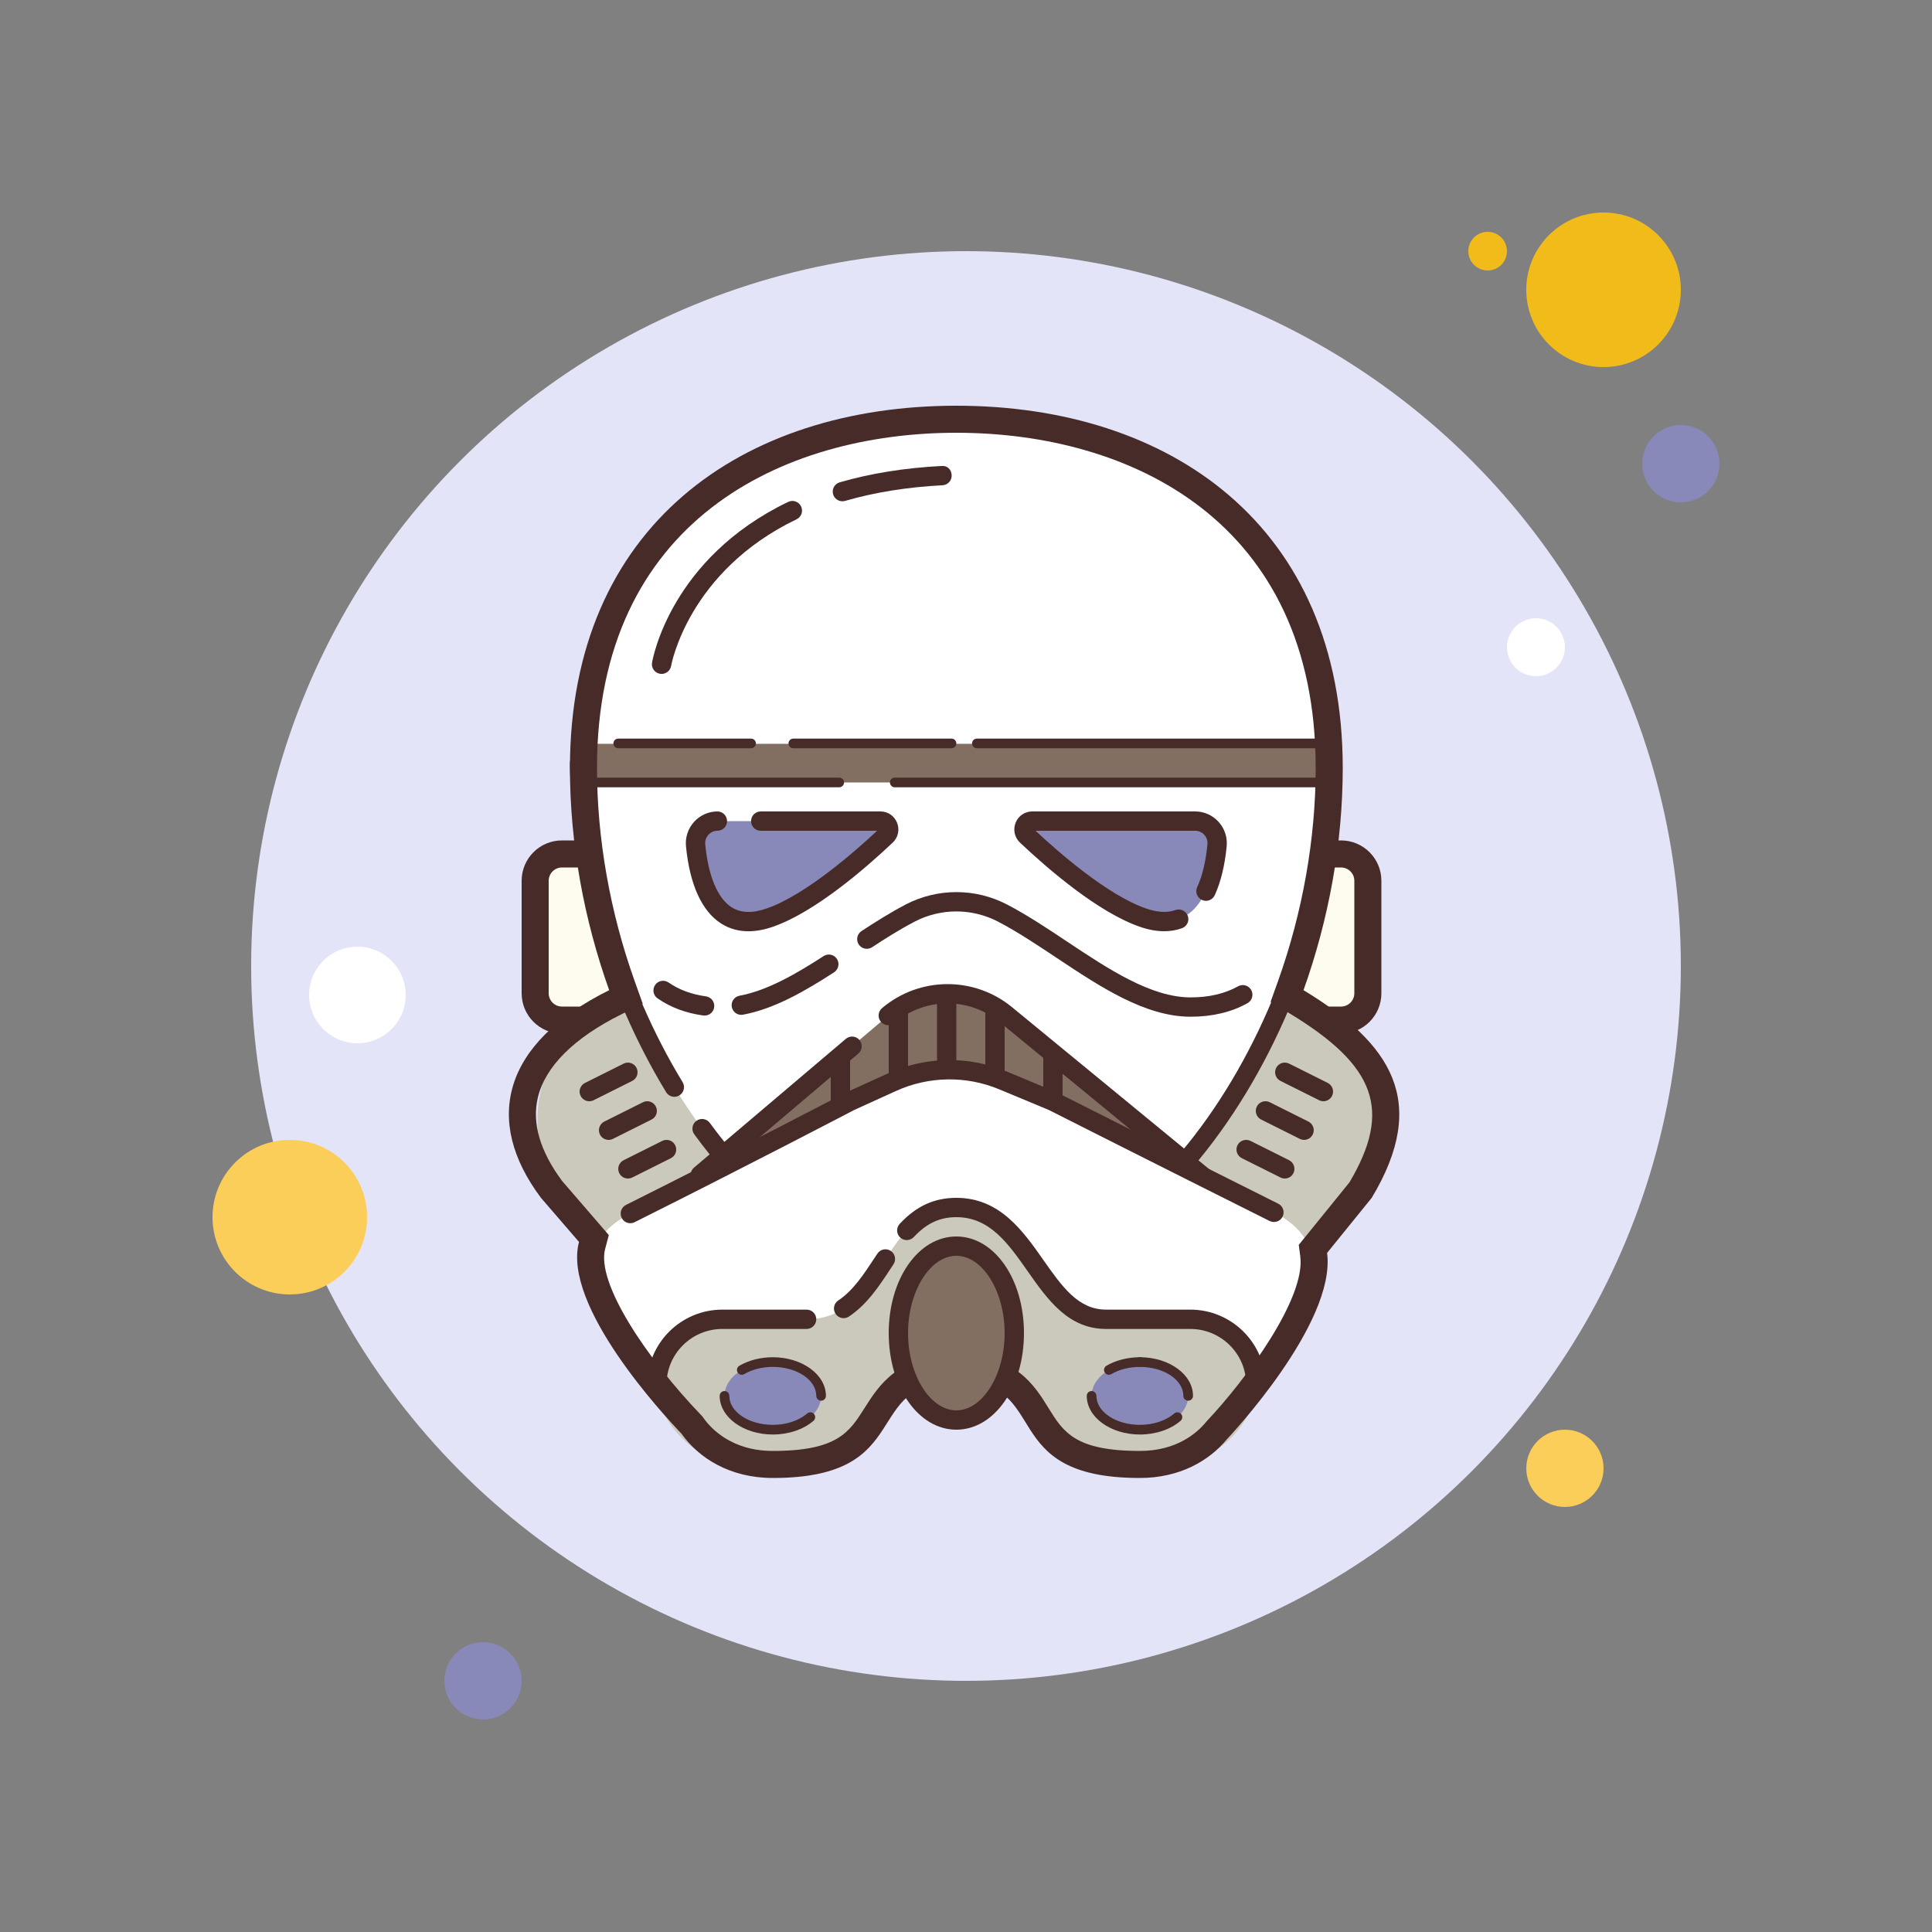 <svg xmlns="http://www.w3.org/2000/svg"  viewBox="0 0 100 100" width="200px" height="200px"><rect x="0" y="0" width="100" height="100" fill="#808080" stroke="none"/><circle cx="77" cy="13" r="1" fill="#f1bc19"/><circle cx="50" cy="50" r="37" fill="#e4e4f9"/><circle cx="83" cy="15" r="4" fill="#f1bc19"/><circle cx="87" cy="24" r="2" fill="#8889b9"/><circle cx="81" cy="76" r="2" fill="#fbcd59"/><circle cx="15" cy="63" r="4" fill="#fbcd59"/><circle cx="25" cy="87" r="2" fill="#8889b9"/><circle cx="18.5" cy="51.5" r="2.5" fill="#fff"/><circle cx="79.5" cy="33.5" r="1.5" fill="#fff"/><path fill="#fdfcef" d="M65.7,52.8v-8.6h3.712c0.766,0,1.388,0.622,1.388,1.388v5.824c0,0.766-0.622,1.388-1.388,1.388 H65.7z"/><path fill="#472b29" d="M69.412,44.9c0.379,0,0.688,0.309,0.688,0.688v5.824c0,0.379-0.309,0.688-0.688,0.688H66.4v-7.2 H69.412 M69.412,43.5H65v10h4.412c1.153,0,2.088-0.935,2.088-2.088v-5.824C71.5,44.435,70.565,43.5,69.412,43.5L69.412,43.5z"/><path fill="#fdfcef" d="M29.088,52.8c-0.766,0-1.388-0.622-1.388-1.388v-5.824c0-0.766,0.622-1.388,1.388-1.388H32.8v8.6 H29.088z"/><path fill="#472b29" d="M32.1,44.9v7.2h-3.012c-0.379,0-0.688-0.309-0.688-0.688v-5.824c0-0.379,0.309-0.688,0.688-0.688 H32.1 M33.5,43.5h-4.412C27.935,43.5,27,44.435,27,45.588v5.824c0,1.153,0.935,2.088,2.088,2.088H33.5V43.5L33.5,43.5z"/><path fill="#cbc9bc" d="M33,66.5l-2.75-2.875c0,0-6.5-6.375,1.75-12.625c3,5,7,10,7,10L33,66.5z"/><path fill="#cbc9bc" d="M66.812,65.813l3.688-4.375c0,0,4-5.875-4-9.875C63.5,56.563,60,61,60,61L66.812,65.813z"/><path fill="#fff" d="M49.562,21.688c10.53,0,19.555,6.149,19.375,18.125C68.75,52.313,60.03,66.438,49.5,66.438 c-5.748,0-10.995-4.247-14.594-10.168C31.912,51.344,30.057,45.261,30,39.5c-0.118-11.977,9.158-17.813,19.687-17.813"/><path fill="#472b29" d="M34.905,56.77c-0.168,0-0.333-0.085-0.427-0.24c-3.108-5.111-4.923-11.316-4.979-17.024 c-0.003-0.276,0.219-0.502,0.495-0.505c0.002,0,0.003,0,0.005,0c0.274,0,0.497,0.221,0.5,0.495 c0.055,5.533,1.815,11.553,4.832,16.515c0.144,0.236,0.069,0.544-0.167,0.687C35.084,56.746,34.994,56.77,34.905,56.77z"/><path fill="#472b29" d="M49.5,66.938c-4.866,0-9.684-2.921-13.564-8.225c-0.163-0.223-0.115-0.535,0.108-0.698 c0.222-0.164,0.535-0.115,0.698,0.108c3.688,5.039,8.219,7.814,12.758,7.814c10.444,0,18.756-14.048,18.938-26.133 c0.004-0.273,0.228-0.492,0.5-0.492c0.002,0,0.005,0,0.008,0c0.275,0.004,0.496,0.231,0.492,0.508 C69.249,52.36,60.499,66.938,49.5,66.938z"/><path fill="#836f61" d="M36.25,60.813l9.727-8.249c1.75-1.484,4.312-1.504,6.086-0.047l10.25,8.421L36.25,60.813z"/><path fill="#472b29" d="M62.313,61.438c-0.001,0-0.002,0-0.002,0l-26.063-0.125c-0.21-0.001-0.396-0.132-0.468-0.329 c-0.071-0.196-0.014-0.417,0.146-0.552l7.854-6.661c0.211-0.178,0.526-0.153,0.704,0.058c0.179,0.211,0.153,0.526-0.058,0.704 l-6.823,5.787l23.304,0.111l-9.163-7.527c-1.589-1.306-3.878-1.288-5.445,0.042c-0.209,0.178-0.525,0.153-0.705-0.059 c-0.178-0.211-0.152-0.526,0.059-0.705c1.936-1.639,4.766-1.661,6.727-0.052l10.25,8.421c0.163,0.135,0.225,0.357,0.153,0.557 C62.711,61.306,62.523,61.438,62.313,61.438z"/><path fill="#fff" d="M65.937,62.75c-6-3-11.437-5.75-11.437-5.75l-2.597-1.082c-1.837-0.766-3.91-0.733-5.722,0.091 L44,57c0,0-5.375,2.813-11.375,5.813S36,74,36,74l13.009-4.341L63,74C63,74,71.937,65.75,65.937,62.75z"/><path fill="#472b29" d="M32.625,63.313c-0.183,0-0.359-0.102-0.447-0.276c-0.123-0.247-0.023-0.547,0.224-0.671 c5.927-2.964,11.313-5.78,11.367-5.809l2.205-1.003c1.933-0.879,4.163-0.913,6.121-0.098l2.598,1.082 c0.033,0.016,5.47,2.766,11.469,5.765c0.247,0.124,0.347,0.424,0.224,0.671c-0.123,0.248-0.423,0.347-0.671,0.224 c-6.001-3.001-11.439-5.751-11.439-5.751L51.71,56.38c-1.702-0.71-3.641-0.679-5.322,0.084l-2.181,0.991 c-0.029,0.016-5.423,2.837-11.358,5.805C32.776,63.296,32.7,63.313,32.625,63.313z"/><path fill="#cbc9bc" d="M45.906,65.049c0.183-0.275,0.368-0.546,0.562-0.803c0.741-0.977,1.619-1.746,3.032-1.746 c0.4,0,0.763,0.062,1.095,0.172c0.256,0.085,0.494,0.199,0.717,0.336c2.305,1.411,3.08,5.278,5.938,5.278c1.937,0,2.737,0,4.359,0 c1.873,0,3.391,1.511,3.391,3.375v0C65,73.525,63.062,76,59.672,76c-7.266,0-5.328-4.821-10.111-4.821 c-4.904,0-2.967,4.821-10.232,4.821C35.937,76,34,73.525,34,71.661v0c0-1.864,1.518-3.375,3.391-3.375c1.579,0,3.391,0,4.359,0 c1.811,0,2.777-1.175,3.646-2.466C45.568,65.564,45.736,65.305,45.906,65.049"/><path fill="#472b29" d="M61.625,52.625c-2.354,0-4.684-1.55-6.936-3.048c-1-0.666-2.034-1.354-3.029-1.873 c-1.352-0.705-2.969-0.705-4.32,0c-0.779,0.406-1.55,0.897-2.2,1.324c-0.231,0.15-0.541,0.088-0.692-0.144 s-0.087-0.541,0.144-0.692c0.672-0.44,1.469-0.948,2.286-1.375c1.643-0.856,3.604-0.856,5.246,0 c1.042,0.543,2.099,1.247,3.12,1.927c2.129,1.416,4.329,2.881,6.382,2.881c0.95,0,1.776-0.193,2.456-0.574 c0.239-0.134,0.545-0.05,0.681,0.192c0.135,0.24,0.049,0.545-0.192,0.681C63.739,52.389,62.749,52.625,61.625,52.625z"/><path fill="#472b29" d="M38.368,52.529c-0.235,0-0.445-0.168-0.49-0.408c-0.051-0.271,0.128-0.533,0.399-0.583 c1.458-0.271,2.953-1.146,4.352-2.051c0.229-0.149,0.541-0.086,0.691,0.148c0.149,0.231,0.083,0.541-0.148,0.691 c-1.484,0.96-3.083,1.891-4.711,2.193C38.43,52.526,38.399,52.529,38.368,52.529z"/><path fill="#472b29" d="M36.471,52.566c-0.022,0-0.045-0.001-0.067-0.005c-0.894-0.119-1.69-0.416-2.367-0.884 c-0.228-0.156-0.284-0.468-0.127-0.695c0.157-0.229,0.469-0.285,0.695-0.127c0.546,0.376,1.195,0.617,1.932,0.716 c0.273,0.036,0.466,0.287,0.429,0.562C36.932,52.384,36.717,52.566,36.471,52.566z"/><ellipse cx="40" cy="72.25" fill="#8889b9" rx="2.5" ry="1.75"/><path fill="#472b29" d="M40,74.25c-1.517,0-2.75-0.897-2.75-2c0-0.138,0.112-0.25,0.25-0.25s0.25,0.112,0.25,0.25 c0,0.827,1.01,1.5,2.25,1.5c0.699,0,1.348-0.215,1.779-0.589c0.107-0.089,0.264-0.077,0.354,0.025 c0.09,0.104,0.078,0.263-0.025,0.354C41.586,73.991,40.817,74.25,40,74.25z"/><path fill="#472b29" d="M42.5,72.5c-0.138,0-0.25-0.112-0.25-0.25c0-0.827-1.01-1.5-2.25-1.5 c-0.543,0-1.068,0.133-1.479,0.374c-0.121,0.069-0.273,0.029-0.343-0.089c-0.069-0.119-0.029-0.272,0.089-0.343 C38.755,70.407,39.37,70.25,40,70.25c1.517,0,2.75,0.897,2.75,2C42.75,72.388,42.638,72.5,42.5,72.5z"/><path fill="#8889b9" d="M59,70.5c1.381,0,2.5,0.784,2.5,1.75S60.381,74,59,74s-2.5-0.784-2.5-1.75S57.619,70.5,59,70.5"/><path fill="#472b29" d="M59,74.25c-1.517,0-2.75-0.897-2.75-2c0-0.138,0.112-0.25,0.25-0.25s0.25,0.112,0.25,0.25 c0,0.827,1.01,1.5,2.25,1.5c0.699,0,1.348-0.215,1.779-0.589c0.107-0.089,0.264-0.077,0.354,0.025 c0.09,0.104,0.078,0.263-0.025,0.354C60.586,73.991,59.817,74.25,59,74.25z"/><path fill="#472b29" d="M61.5,72.5c-0.138,0-0.25-0.112-0.25-0.25c0-0.827-1.01-1.5-2.25-1.5c-0.138,0-0.25-0.112-0.25-0.25 s0.112-0.25,0.25-0.25c1.517,0,2.75,0.897,2.75,2C61.75,72.388,61.638,72.5,61.5,72.5z"/><path fill="#472b29" d="M57.395,71.158c-0.086,0-0.169-0.044-0.216-0.123c-0.069-0.119-0.029-0.272,0.089-0.343 C57.755,70.407,58.37,70.25,59,70.25c0.138,0,0.25,0.112,0.25,0.25s-0.112,0.25-0.25,0.25c-0.543,0-1.068,0.133-1.479,0.374 C57.481,71.147,57.438,71.158,57.395,71.158z"/><path fill="#8889b9" d="M37.132,42.5h8.442c0.384,0,0.573,0.482,0.289,0.75c-1.278,1.208-3.912,3.523-6.031,4.25 c-2.515,0.863-3.581-1.18-3.827-3.749C35.941,43.078,36.475,42.5,37.132,42.5z"/><path fill="#472b29" d="M38.737,48.202c-0.524,0-1-0.137-1.423-0.408c-0.992-0.64-1.617-2.021-1.808-3.995 c-0.044-0.46,0.109-0.92,0.421-1.262C36.238,42.195,36.677,42,37.132,42c0.276,0,0.5,0.224,0.5,0.5s-0.224,0.5-0.5,0.5 c-0.174,0-0.343,0.076-0.464,0.209c-0.124,0.137-0.183,0.313-0.165,0.494c0.157,1.635,0.638,2.789,1.354,3.25 c0.474,0.305,1.066,0.329,1.813,0.074c2.008-0.689,4.593-2.963,5.73-4.027h-6.025c-0.276,0-0.5-0.224-0.5-0.5s0.224-0.5,0.5-0.5 h6.199c0.38,0,0.716,0.229,0.858,0.585c0.143,0.359,0.055,0.763-0.225,1.028c-1.383,1.307-4.027,3.609-6.214,4.359 C39.55,48.126,39.13,48.202,38.737,48.202z M45.574,43h0.01H45.574z"/><path fill="#8889b9" d="M61.868,42.5h-8.442c-0.384,0-0.573,0.482-0.289,0.75c1.278,1.208,3.912,3.523,6.031,4.25 c2.515,0.863,3.581-1.18,3.827-3.749C63.059,43.078,62.525,42.5,61.868,42.5z"/><path fill="#472b29" d="M60.259,48.2c-0.393,0-0.812-0.075-1.253-0.228c-2.188-0.751-4.832-3.054-6.213-4.359 c-0.279-0.265-0.368-0.668-0.226-1.027C52.709,42.229,53.046,42,53.426,42h8.442c0.455,0,0.894,0.195,1.204,0.537 c0.312,0.342,0.465,0.802,0.421,1.262c-0.098,1.005-0.306,1.859-0.619,2.538c-0.116,0.251-0.412,0.359-0.664,0.244 c-0.25-0.116-0.359-0.413-0.244-0.664c0.267-0.576,0.445-1.321,0.531-2.214c0.018-0.182-0.041-0.357-0.165-0.494 C62.211,43.076,62.042,43,61.868,43h-8.268c1.137,1.064,3.719,3.337,5.729,4.027c0.587,0.201,1.095,0.227,1.51,0.077 c0.257-0.094,0.546,0.039,0.64,0.3c0.095,0.26-0.04,0.546-0.3,0.64C60.893,48.148,60.585,48.2,60.259,48.2z M53.426,43L53.426,43 L53.426,43z"/><rect width="38" height="2" x="30.5" y="38.5" fill="#836f61"/><path fill="#472b29" d="M49.5,22.4c8.992,0,18.6,4.558,18.6,17.35c0,3.649-0.674,7.463-1.949,11.03l-0.385,1.076 l0.977,0.593c4.49,2.723,5.311,5.021,3.106,8.748l-2.246,2.771l-0.379,0.467l0.078,0.596c0.284,2.169-2.803,6.367-4.821,8.508 l-0.031,0.033l-0.029,0.035C61.963,74.165,60.91,75.1,59,75.1c-3.359,0-3.965-0.982-4.732-2.224 c-0.723-1.171-1.713-2.776-4.706-2.776c-3.054,0-4.073,1.61-4.816,2.785C43.964,74.123,43.346,75.1,40,75.1 c-2.152,0-3.222-1.189-3.583-1.7l-0.061-0.086l-0.073-0.076c-2.82-2.938-5.43-6.834-4.961-8.595l0.19-0.715l-0.483-0.56 l-1.937-2.245c-1.145-1.541-1.566-2.994-1.252-4.318c0.38-1.599,1.871-3.086,4.314-4.3l1.114-0.553l-0.419-1.172 c-1.275-3.567-1.949-7.381-1.949-11.03C30.9,26.958,40.508,22.4,49.5,22.4 M49.5,21c-11.046,0-20,6.186-20,18.75 c0,3.924,0.732,7.868,2.031,11.501C26,54,25,58,28,62l1.969,2.282c-0.879,3.303,4.41,8.993,5.304,9.924 C36.157,75.46,37.773,76.5,40,76.5c7.5,0,4.5-5,9.562-5c4.938,0,1.938,5,9.438,5c2.051,0,3.583-0.884,4.503-2.003 c0.046-0.049,5.667-5.985,5.187-9.647L71,62c3-5,1-8-3.531-10.749c1.299-3.634,2.031-7.577,2.031-11.501 C69.5,27.186,60.546,21,49.5,21L49.5,21z"/><ellipse cx="49.5" cy="69" fill="#836f61" rx="3" ry="4.5"/><path fill="#472b29" d="M49.5,74c-1.963,0-3.5-2.196-3.5-5s1.537-5,3.5-5s3.5,2.196,3.5,5S51.463,74,49.5,74z M49.5,65 c-1.355,0-2.5,1.832-2.5,4s1.145,4,2.5,4s2.5-1.832,2.5-4S50.855,65,49.5,65z"/><path fill="#472b29" d="M30.5,57c-0.183,0-0.359-0.102-0.447-0.276c-0.123-0.247-0.023-0.547,0.224-0.671l2-1 c0.248-0.124,0.547-0.023,0.671,0.224c0.123,0.247,0.023,0.547-0.224,0.671l-2,1C30.651,56.983,30.575,57,30.5,57z"/><path fill="#472b29" d="M31.5,59c-0.183,0-0.359-0.102-0.447-0.276c-0.123-0.247-0.023-0.547,0.224-0.671l2-1 c0.248-0.125,0.547-0.023,0.671,0.224c0.123,0.247,0.023,0.547-0.224,0.671l-2,1C31.651,58.983,31.575,59,31.5,59z"/><path fill="#472b29" d="M32.5,61c-0.183,0-0.359-0.102-0.447-0.276c-0.123-0.247-0.023-0.547,0.224-0.671l2-1 c0.247-0.123,0.547-0.023,0.671,0.224c0.123,0.247,0.023,0.547-0.224,0.671l-2,1C32.651,60.983,32.575,61,32.5,61z"/><path fill="#472b29" d="M68.5,57c-0.075,0-0.151-0.017-0.224-0.053l-2-1c-0.247-0.124-0.347-0.424-0.224-0.671 c0.124-0.246,0.424-0.347,0.671-0.224l2,1c0.247,0.124,0.347,0.424,0.224,0.671C68.859,56.898,68.683,57,68.5,57z"/><path fill="#472b29" d="M67.5,59c-0.075,0-0.151-0.017-0.224-0.053l-2-1c-0.247-0.124-0.347-0.424-0.224-0.671 c0.125-0.247,0.424-0.348,0.671-0.224l2,1c0.247,0.124,0.347,0.424,0.224,0.671C67.859,58.898,67.683,59,67.5,59z"/><path fill="#472b29" d="M66.5,61c-0.075,0-0.151-0.017-0.224-0.053l-2-1c-0.247-0.124-0.347-0.424-0.224-0.671 c0.124-0.246,0.425-0.345,0.671-0.224l2,1c0.247,0.124,0.347,0.424,0.224,0.671C66.859,60.898,66.683,61,66.5,61z"/><rect width="1" height="4" x="48.5" y="51" fill="#472b29"/><rect width="1" height="4" x="51" y="52" fill="#472b29"/><rect width="1" height="4" x="46" y="52" fill="#472b29"/><rect width="1" height="2.5" x="43" y="54.5" fill="#472b29"/><g><rect width="1" height="2.5" x="54" y="54.5" fill="#472b29"/></g><g><path fill="#472b29" d="M65,72.161c-0.276,0-0.5-0.224-0.5-0.5c0-1.585-1.297-2.875-2.891-2.875H57.25 c-1.963,0-3.03-1.522-4.063-2.994C52.179,64.356,51.228,63,49.5,63c-0.858,0-1.537,0.317-2.201,1.028 c-0.187,0.202-0.505,0.213-0.706,0.024c-0.202-0.188-0.213-0.504-0.024-0.706C47.425,62.428,48.356,62,49.5,62 c2.247,0,3.447,1.71,4.505,3.218c0.968,1.378,1.803,2.568,3.245,2.568h4.359c2.146,0,3.891,1.738,3.891,3.875 C65.5,71.938,65.276,72.161,65,72.161z"/></g><g><path fill="#472b29" d="M43.665,68.227c-0.162,0-0.321-0.079-0.417-0.225c-0.152-0.23-0.089-0.54,0.142-0.692 c0.763-0.504,1.313-1.342,1.896-2.229l0.127-0.192c0.151-0.231,0.461-0.296,0.692-0.142c0.23,0.151,0.294,0.462,0.142,0.692 l-0.125,0.19c-0.612,0.933-1.246,1.896-2.181,2.514C43.855,68.2,43.76,68.227,43.665,68.227z"/></g><g><path fill="#472b29" d="M34,72.161c-0.276,0-0.5-0.224-0.5-0.5c0-2.137,1.745-3.875,3.891-3.875h4.359 c0.276,0,0.5,0.224,0.5,0.5s-0.224,0.5-0.5,0.5h-4.359c-1.594,0-2.891,1.29-2.891,2.875C34.5,71.938,34.276,72.161,34,72.161z"/></g><g><path fill="#472b29" d="M68.5,38.73H50.563c-0.138,0-0.25-0.112-0.25-0.25s0.112-0.25,0.25-0.25H68.5 c0.138,0,0.25,0.112,0.25,0.25S68.638,38.73,68.5,38.73z"/></g><g><path fill="#472b29" d="M49.25,38.73h-8.188c-0.138,0-0.25-0.112-0.25-0.25s0.112-0.25,0.25-0.25h8.188 c0.138,0,0.25,0.112,0.25,0.25S49.388,38.73,49.25,38.73z"/></g><g><path fill="#472b29" d="M38.875,38.73H32c-0.138,0-0.25-0.112-0.25-0.25s0.112-0.25,0.25-0.25h6.875 c0.138,0,0.25,0.112,0.25,0.25S39.013,38.73,38.875,38.73z"/></g><g><path fill="#472b29" d="M43.438,40.75H30.5c-0.138,0-0.25-0.112-0.25-0.25s0.112-0.25,0.25-0.25h12.938 c0.138,0,0.25,0.112,0.25,0.25S43.575,40.75,43.438,40.75z"/></g><g><path fill="#472b29" d="M68.5,40.75H46.313c-0.138,0-0.25-0.112-0.25-0.25s0.112-0.25,0.25-0.25H68.5 c0.138,0,0.25,0.112,0.25,0.25S68.638,40.75,68.5,40.75z"/></g><g><path fill="#472b29" d="M43.602,25.945c-0.217,0-0.417-0.142-0.48-0.36c-0.077-0.266,0.076-0.543,0.341-0.62 c1.599-0.464,3.371-0.748,5.27-0.846c0.313-0.032,0.511,0.198,0.524,0.474c0.015,0.275-0.197,0.511-0.474,0.524 c-1.82,0.094-3.517,0.366-5.041,0.809C43.694,25.939,43.647,25.945,43.602,25.945z"/></g><g><path fill="#472b29" d="M34.244,34.882c-0.028,0-0.056-0.002-0.084-0.007c-0.272-0.046-0.456-0.304-0.41-0.576 c0.037-0.22,0.975-5.403,7.046-8.321c0.249-0.12,0.548-0.015,0.667,0.233c0.12,0.249,0.016,0.548-0.233,0.667 c-5.61,2.697-6.485,7.538-6.493,7.587C34.695,34.709,34.483,34.882,34.244,34.882z"/></g></svg>